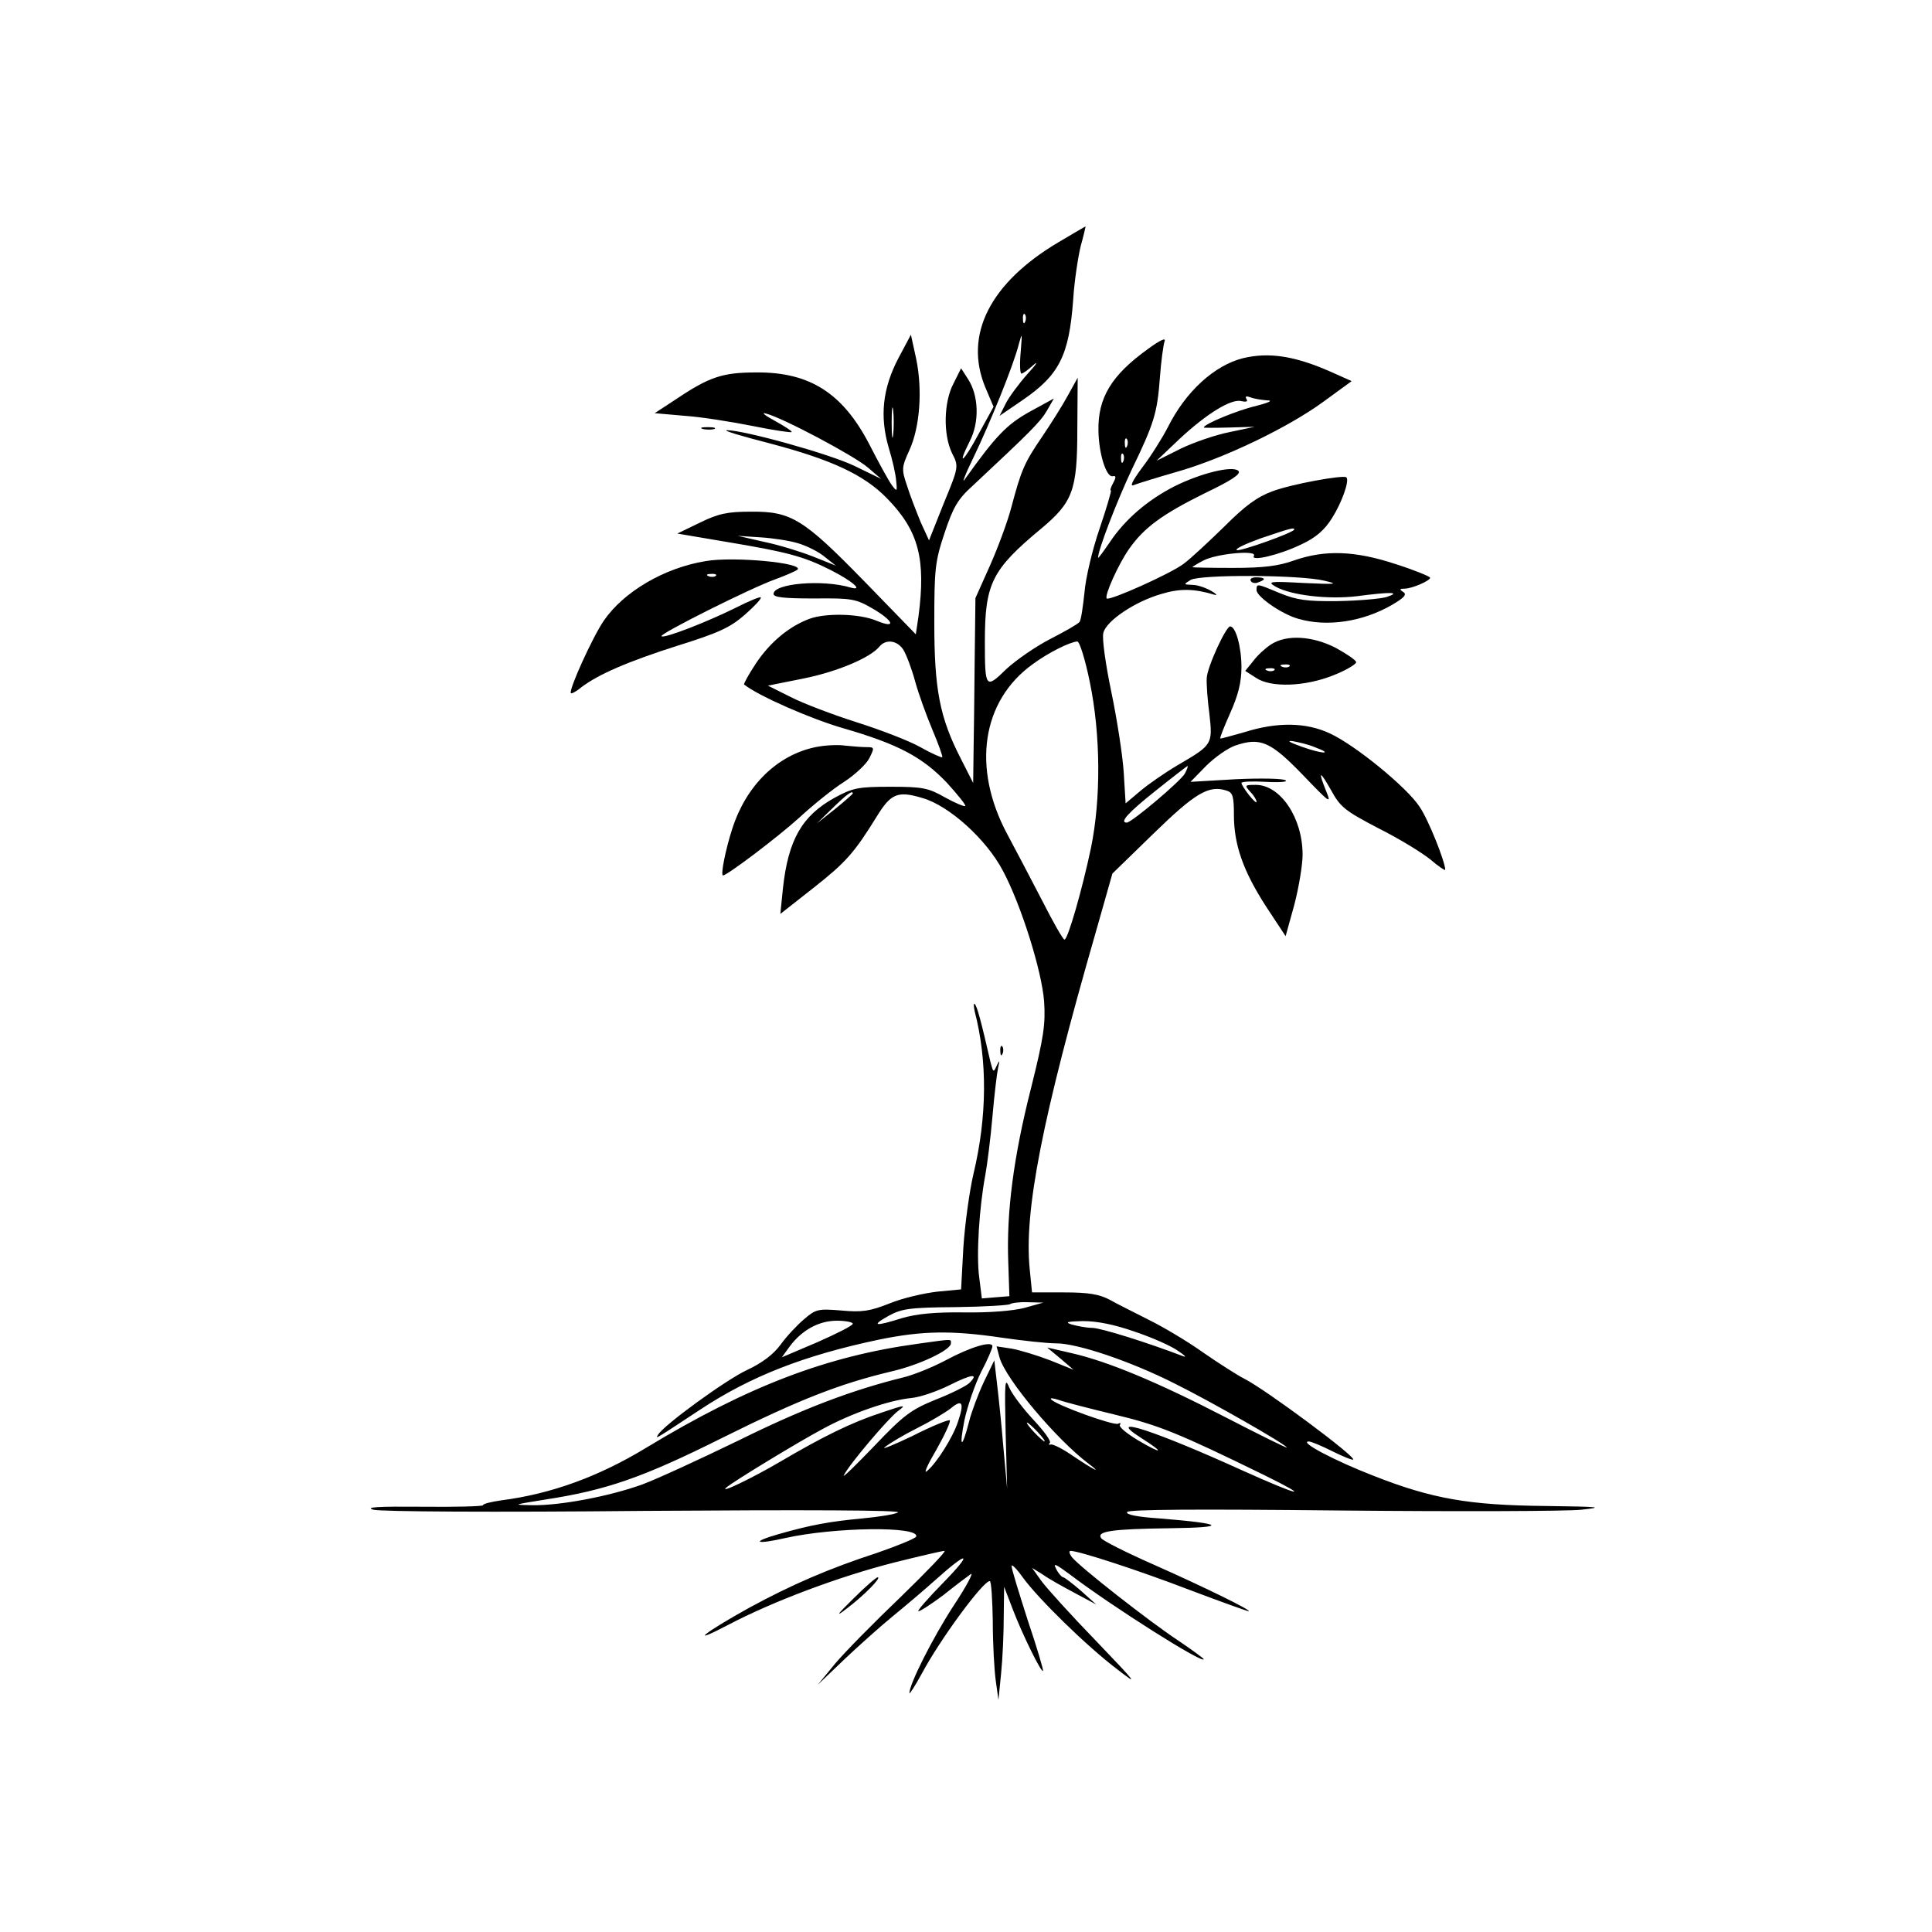 <?xml version="1.0" standalone="no"?>
<!DOCTYPE svg PUBLIC "-//W3C//DTD SVG 20010904//EN"
 "http://www.w3.org/TR/2001/REC-SVG-20010904/DTD/svg10.dtd">
<svg version="1.0" xmlns="http://www.w3.org/2000/svg"
 width="512pt" height="512pt" viewBox="0 0 512 512"
 preserveAspectRatio="xMidYMid meet">
<g transform="translate(0,512) scale(0.1,-0.1)"
fill="#000000" stroke="none">
<path d="M2805 4478 c-182 -108 -251 -246 -194 -384 l22 -52 -39 -71 c-40 -75
-60 -92 -24 -20 26 50 24 121 -5 165 l-18 28 -20 -40 c-26 -49 -28 -135 -4
-185 18 -35 18 -36 -22 -133 l-39 -98 -22 48 c-11 27 -28 70 -36 96 -15 44
-15 49 6 95 28 61 35 160 18 242 l-14 64 -33 -62 c-42 -80 -50 -154 -26 -237
10 -32 19 -72 20 -89 3 -28 2 -29 -12 -10 -8 11 -35 60 -60 109 -70 134 -157
190 -298 189 -89 0 -124 -11 -212 -70 l-58 -38 80 -7 c44 -3 125 -16 180 -27
54 -11 101 -18 103 -16 2 2 -18 15 -45 30 -26 14 -37 23 -23 19 44 -11 234
-112 270 -143 l35 -30 -70 34 c-66 32 -293 95 -339 95 -11 -1 40 -16 114 -35
163 -43 250 -83 311 -146 84 -86 103 -161 83 -313 l-7 -47 -136 140 c-162 166
-194 186 -301 185 -62 0 -86 -5 -135 -29 l-60 -29 130 -22 c161 -27 204 -38
277 -75 57 -29 88 -56 52 -46 -74 22 -204 11 -204 -17 0 -9 28 -12 108 -12
100 1 110 -1 155 -27 56 -33 63 -54 10 -32 -45 19 -135 21 -178 5 -54 -20
-104 -62 -141 -117 -20 -30 -34 -56 -32 -57 37 -30 179 -92 263 -116 145 -42
209 -76 274 -144 29 -32 51 -59 49 -62 -3 -2 -27 8 -54 23 -44 25 -59 28 -144
28 -86 0 -100 -3 -148 -29 -87 -48 -123 -112 -137 -239 l-7 -69 89 70 c85 67
107 92 167 189 37 60 55 68 121 48 70 -20 169 -109 213 -193 48 -90 103 -265
109 -346 4 -60 -1 -95 -35 -231 -46 -181 -65 -327 -60 -460 l3 -90 -37 -3 -36
-3 -7 56 c-8 59 0 184 16 270 5 27 14 97 19 155 5 58 12 116 15 130 5 21 4 22
-4 5 -8 -18 -9 -17 -16 10 -25 109 -36 150 -42 154 -3 4 -3 -5 0 -19 34 -131
33 -279 -3 -430 -11 -47 -23 -135 -27 -196 l-6 -111 -63 -6 c-35 -4 -92 -17
-126 -31 -53 -21 -74 -24 -128 -19 -61 5 -68 4 -99 -23 -19 -16 -47 -46 -62
-67 -19 -26 -49 -49 -90 -68 -57 -27 -219 -145 -235 -171 -8 -13 -9 -13 111
66 133 88 275 144 475 186 113 23 190 25 325 5 55 -8 120 -15 144 -15 56 0
196 -47 313 -106 97 -48 298 -163 298 -170 0 -2 -73 34 -162 80 -182 94 -312
148 -408 170 l-65 15 35 -29 35 -30 -62 25 c-34 13 -80 27 -102 31 l-40 6 8
-30 c17 -58 151 -217 236 -281 40 -30 11 -15 -45 23 -25 17 -49 29 -55 28 -5
-2 -7 0 -3 4 5 4 -15 31 -42 60 -28 30 -57 68 -65 86 -12 30 -13 18 -10 -117
l4 -150 -10 110 c-5 61 -13 137 -17 170 l-7 60 -28 -58 c-15 -32 -33 -80 -39
-105 -19 -74 -27 -71 -12 5 8 37 28 95 44 127 17 32 30 63 30 68 0 16 -59 -2
-124 -37 -34 -18 -83 -38 -111 -45 -138 -34 -267 -83 -437 -167 -103 -50 -218
-103 -256 -117 -89 -32 -218 -56 -291 -55 -54 1 -53 1 34 15 163 25 260 59
470 164 203 101 311 143 445 175 75 17 160 57 160 75 0 12 7 12 -87 -1 -242
-33 -450 -112 -721 -276 -125 -76 -251 -122 -383 -139 -27 -4 -49 -9 -49 -13
0 -3 -73 -5 -162 -4 -115 1 -153 -1 -128 -8 21 -5 314 -7 720 -3 425 3 679 2
670 -4 -8 -5 -51 -12 -95 -16 -85 -8 -136 -17 -223 -42 -73 -21 -60 -28 19
-10 130 29 356 32 347 4 -2 -5 -48 -24 -103 -43 -129 -42 -228 -85 -340 -146
-119 -66 -164 -102 -55 -45 120 63 294 128 439 165 68 17 128 31 134 31 6 0
-47 -55 -116 -122 -70 -67 -148 -146 -174 -177 l-46 -56 69 66 c38 36 96 88
129 115 33 27 84 70 114 97 88 79 101 75 21 -7 -41 -42 -71 -76 -66 -76 5 0
34 19 65 42 30 24 63 49 73 56 10 8 -10 -31 -46 -85 -55 -85 -116 -206 -116
-230 0 -4 15 19 33 52 48 90 162 245 180 245 4 0 7 -48 8 -107 0 -60 4 -130 8
-158 l7 -50 7 70 c4 39 7 106 7 150 l1 80 23 -60 c26 -68 76 -169 80 -163 2 1
-16 62 -40 133 -23 72 -43 136 -43 144 -1 8 13 -6 30 -30 41 -56 167 -180 250
-243 58 -45 53 -39 -56 75 -66 68 -131 140 -145 159 l-25 35 29 -18 c15 -11
53 -32 85 -49 l56 -30 -40 36 c-22 19 -43 35 -47 36 -4 0 -13 10 -19 22 -9 17
-2 14 37 -15 112 -85 354 -238 354 -224 0 2 -30 24 -67 49 -76 50 -261 195
-282 221 -7 9 -9 17 -4 17 22 0 179 -51 317 -104 82 -31 152 -56 155 -56 11 1
-113 62 -248 122 -75 33 -139 65 -143 72 -12 18 28 24 182 26 156 2 146 12
-27 26 -59 4 -90 10 -86 17 4 7 188 8 567 4 309 -3 595 -2 636 2 64 7 50 8
-95 10 -202 2 -300 19 -455 80 -103 40 -198 90 -172 91 7 0 35 -12 63 -26 28
-14 53 -24 55 -22 7 8 -231 185 -288 214 -18 9 -68 41 -110 70 -42 30 -108 69
-145 87 -37 19 -84 42 -103 53 -27 14 -55 19 -120 19 l-85 0 -6 60 c-16 154
33 402 175 895 l44 155 109 106 c110 107 146 129 193 114 17 -5 20 -15 20 -65
0 -79 25 -149 85 -242 l52 -79 23 83 c12 46 22 106 22 133 0 98 -59 185 -124
185 -30 0 -30 -1 -15 -18 10 -10 17 -22 17 -27 0 -4 -9 4 -20 18 -11 14 -20
28 -20 32 0 4 29 5 65 3 36 -2 59 0 52 4 -6 5 -66 6 -132 3 l-120 -7 41 42
c22 22 57 47 77 54 67 23 94 11 180 -78 70 -73 76 -78 62 -44 -23 57 -18 58
13 3 24 -44 37 -54 125 -100 54 -27 116 -65 138 -83 21 -18 39 -30 39 -27 0
21 -45 134 -68 167 -33 51 -170 163 -237 194 -63 30 -140 31 -226 4 -35 -10
-64 -18 -65 -17 -2 1 10 31 26 67 21 47 30 81 30 122 0 53 -15 108 -30 108
-11 0 -61 -108 -62 -137 -1 -15 2 -58 7 -95 9 -80 8 -82 -81 -134 -36 -21 -82
-53 -103 -71 l-38 -32 -5 82 c-3 46 -18 142 -33 214 -15 72 -25 142 -21 156 8
32 84 83 154 103 49 15 87 14 140 -2 9 -3 6 2 -8 10 -14 8 -36 16 -50 16 -24
1 -24 1 -5 13 25 15 290 14 355 -2 39 -9 31 -10 -55 -6 -91 5 -98 4 -74 -10
42 -23 139 -34 215 -25 91 12 118 11 79 -2 -16 -5 -75 -10 -130 -11 -82 -1
-109 3 -153 21 -62 26 -62 26 -62 8 0 -17 67 -64 111 -76 76 -22 170 -8 248
37 32 19 40 27 30 34 -11 7 -10 9 3 9 20 0 68 21 68 29 0 3 -41 20 -91 36
-109 36 -188 38 -269 10 -41 -15 -82 -20 -162 -20 -60 0 -108 1 -108 2 0 1 14
10 30 18 35 18 143 28 133 12 -10 -16 67 2 125 30 39 18 62 38 82 70 26 41 47
100 38 108 -8 7 -146 -18 -196 -37 -41 -15 -73 -39 -127 -93 -40 -39 -88 -84
-108 -99 -34 -26 -197 -99 -204 -92 -7 7 31 91 59 131 40 57 88 92 201 148 69
33 97 51 89 59 -15 15 -100 -6 -170 -41 -72 -37 -131 -88 -171 -148 -17 -25
-31 -44 -31 -41 0 21 50 150 89 233 60 124 68 151 75 246 3 42 9 84 12 94 5
11 -10 5 -44 -20 -96 -69 -133 -129 -131 -217 1 -61 21 -124 38 -120 9 2 9 -3
1 -18 -6 -11 -9 -20 -6 -20 2 0 -11 -45 -30 -101 -19 -55 -37 -131 -40 -169
-4 -37 -9 -73 -13 -78 -3 -5 -38 -25 -77 -45 -39 -20 -91 -56 -117 -80 -55
-54 -57 -51 -57 72 0 154 18 191 148 299 85 71 97 102 97 264 l1 137 -26 -47
c-14 -26 -45 -75 -68 -109 -48 -70 -56 -90 -82 -188 -10 -38 -36 -108 -57
-155 l-38 -85 -2 -165 c-1 -91 -2 -201 -3 -245 l-1 -80 -33 65 c-56 109 -70
184 -70 360 0 142 2 162 27 237 23 69 35 90 75 126 153 143 179 169 196 198
l19 33 -64 -35 c-61 -34 -90 -64 -172 -179 -9 -14 0 11 22 56 44 91 107 246
121 302 9 33 9 30 5 -20 -3 -32 -2 -58 2 -58 4 0 18 10 32 23 14 12 7 1 -16
-24 -23 -26 -49 -61 -58 -79 l-16 -32 60 41 c98 67 124 118 135 266 3 50 13
114 20 143 8 28 13 52 13 52 -1 0 -33 -19 -72 -42z m-88 -210 c-3 -8 -6 -5 -6
6 -1 11 2 17 5 13 3 -3 4 -12 1 -19z m-350 -300 c-2 -18 -4 -4 -4 32 0 36 2
50 4 33 2 -18 2 -48 0 -65z m620 -30 c-3 -8 -6 -5 -6 6 -1 11 2 17 5 13 3 -3
4 -12 1 -19z m-10 -40 c-3 -8 -6 -5 -6 6 -1 11 2 17 5 13 3 -3 4 -12 1 -19z
m453 -181 c0 -8 -141 -58 -152 -55 -7 3 21 16 62 31 77 26 90 30 90 24z
m-1314 -37 c23 -7 55 -23 70 -36 l29 -23 -60 24 c-33 13 -91 31 -130 39 l-70
16 60 -4 c33 -2 79 -9 101 -16z m278 -282 c8 -13 22 -50 31 -83 9 -33 30 -91
46 -129 16 -38 28 -71 26 -73 -2 -1 -28 10 -58 27 -30 17 -106 46 -169 66 -63
20 -142 50 -175 67 l-60 30 95 19 c89 18 177 55 201 85 17 20 47 16 63 -9z
m494 -85 c29 -140 30 -310 3 -441 -23 -109 -61 -242 -70 -242 -4 0 -30 46 -59
103 -29 56 -71 136 -93 177 -94 176 -67 353 68 450 42 31 99 59 118 60 6 0 21
-48 33 -107z m596 -173 c52 -19 22 -19 -34 1 -31 11 -42 17 -25 15 17 -3 43
-9 59 -16z m-344 -70 c-10 -19 -141 -130 -154 -130 -20 0 3 26 76 84 45 36 84
66 85 66 2 0 -1 -9 -7 -20z m-880 -53 c0 -1 -21 -20 -47 -41 l-48 -38 42 41
c37 36 53 48 53 38z m455 -1363 c-31 -8 -93 -13 -160 -12 -78 1 -126 -4 -164
-15 -73 -23 -84 -21 -36 6 35 19 56 22 178 23 76 1 141 5 144 8 4 3 25 6 47 5
l41 -1 -50 -14z m-455 -42 c0 -5 -42 -26 -94 -49 l-94 -40 21 29 c32 43 77 68
125 68 23 0 42 -4 42 -8z m747 -21 c45 -15 97 -38 115 -51 18 -12 24 -18 13
-14 -94 36 -215 74 -240 75 -16 0 -41 5 -55 9 -19 6 -12 8 30 9 37 0 83 -9
137 -28z m-438 -136 c-8 -8 -48 -28 -89 -44 -66 -27 -85 -41 -163 -123 -49
-51 -85 -86 -81 -78 15 30 117 150 143 170 24 18 21 18 -44 -4 -79 -26 -154
-63 -268 -130 -75 -44 -163 -86 -142 -68 17 15 186 118 255 155 77 42 175 76
234 82 24 2 70 18 102 34 60 30 79 32 53 6z m386 -84 c116 -28 166 -48 395
-160 130 -64 94 -56 -55 11 -233 106 -370 151 -272 88 65 -41 59 -46 -7 -7
-30 18 -52 36 -48 41 3 5 1 6 -5 3 -10 -6 -161 48 -177 64 -5 5 4 4 20 -1 16
-6 83 -23 149 -39z m-416 -18 c-13 -41 -57 -111 -83 -132 -9 -7 3 19 26 58 22
39 38 74 35 77 -2 3 -47 -15 -98 -41 -52 -25 -85 -38 -74 -30 11 9 49 32 85
50 36 18 76 42 90 53 30 25 36 15 19 -35z m211 -28 c13 -14 21 -25 18 -25 -2
0 -15 11 -28 25 -13 14 -21 25 -18 25 2 0 15 -11 28 -25z"/>
<path d="M3295 4171 c-77 -19 -153 -89 -200 -183 -15 -29 -45 -77 -68 -107
-28 -38 -34 -52 -21 -46 10 4 62 20 114 35 123 35 294 117 388 186 l74 54 -56
25 c-95 42 -163 52 -231 36z m63 -112 c17 0 5 -6 -30 -15 -48 -11 -138 -48
-138 -57 0 -1 30 -1 67 0 l68 2 -66 -14 c-36 -7 -95 -27 -130 -44 l-64 -32 60
57 c73 68 138 108 165 101 13 -3 18 -1 13 6 -4 7 0 8 11 4 10 -4 30 -7 44 -8z"/>
<path d="M1863 3983 c9 -2 23 -2 30 0 6 3 -1 5 -18 5 -16 0 -22 -2 -12 -5z"/>
<path d="M1870 3633 c-110 -18 -217 -81 -270 -158 -30 -44 -94 -185 -87 -192
2 -2 15 5 28 16 45 34 123 68 255 110 109 34 139 48 178 82 26 23 45 43 42 46
-2 2 -32 -10 -67 -28 -77 -38 -190 -82 -196 -75 -6 6 235 127 302 151 28 10
54 22 58 25 21 18 -169 36 -243 23z m27 -39 c-3 -3 -12 -4 -19 -1 -8 3 -5 6 6
6 11 1 17 -2 13 -5z"/>
<path d="M3315 3580 c3 -5 12 -7 20 -3 21 7 19 13 -6 13 -11 0 -18 -4 -14 -10z"/>
<path d="M3368 3412 c-14 -9 -36 -29 -47 -44 l-21 -26 28 -18 c39 -27 131 -24
207 7 33 13 59 29 59 34 -1 6 -25 22 -54 38 -62 32 -131 36 -172 9z m49 -58
c-3 -3 -12 -4 -19 -1 -8 3 -5 6 6 6 11 1 17 -2 13 -5z m-40 -10 c-3 -3 -12 -4
-19 -1 -8 3 -5 6 6 6 11 1 17 -2 13 -5z"/>
<path d="M2161 3140 c-101 -21 -183 -101 -220 -215 -18 -55 -32 -125 -25 -125
11 0 147 103 202 153 37 34 90 77 119 95 29 19 59 47 67 63 14 28 13 29 -7 29
-12 0 -38 2 -57 4 -19 3 -55 1 -79 -4z"/>
<path d="M2651 2334 c0 -11 3 -14 6 -6 3 7 2 16 -1 19 -3 4 -6 -2 -5 -13z"/>
<path d="M2262 884 c-46 -45 -49 -51 -17 -26 45 34 92 82 81 82 -4 0 -33 -25
-64 -56z"/>
</g>
</svg>